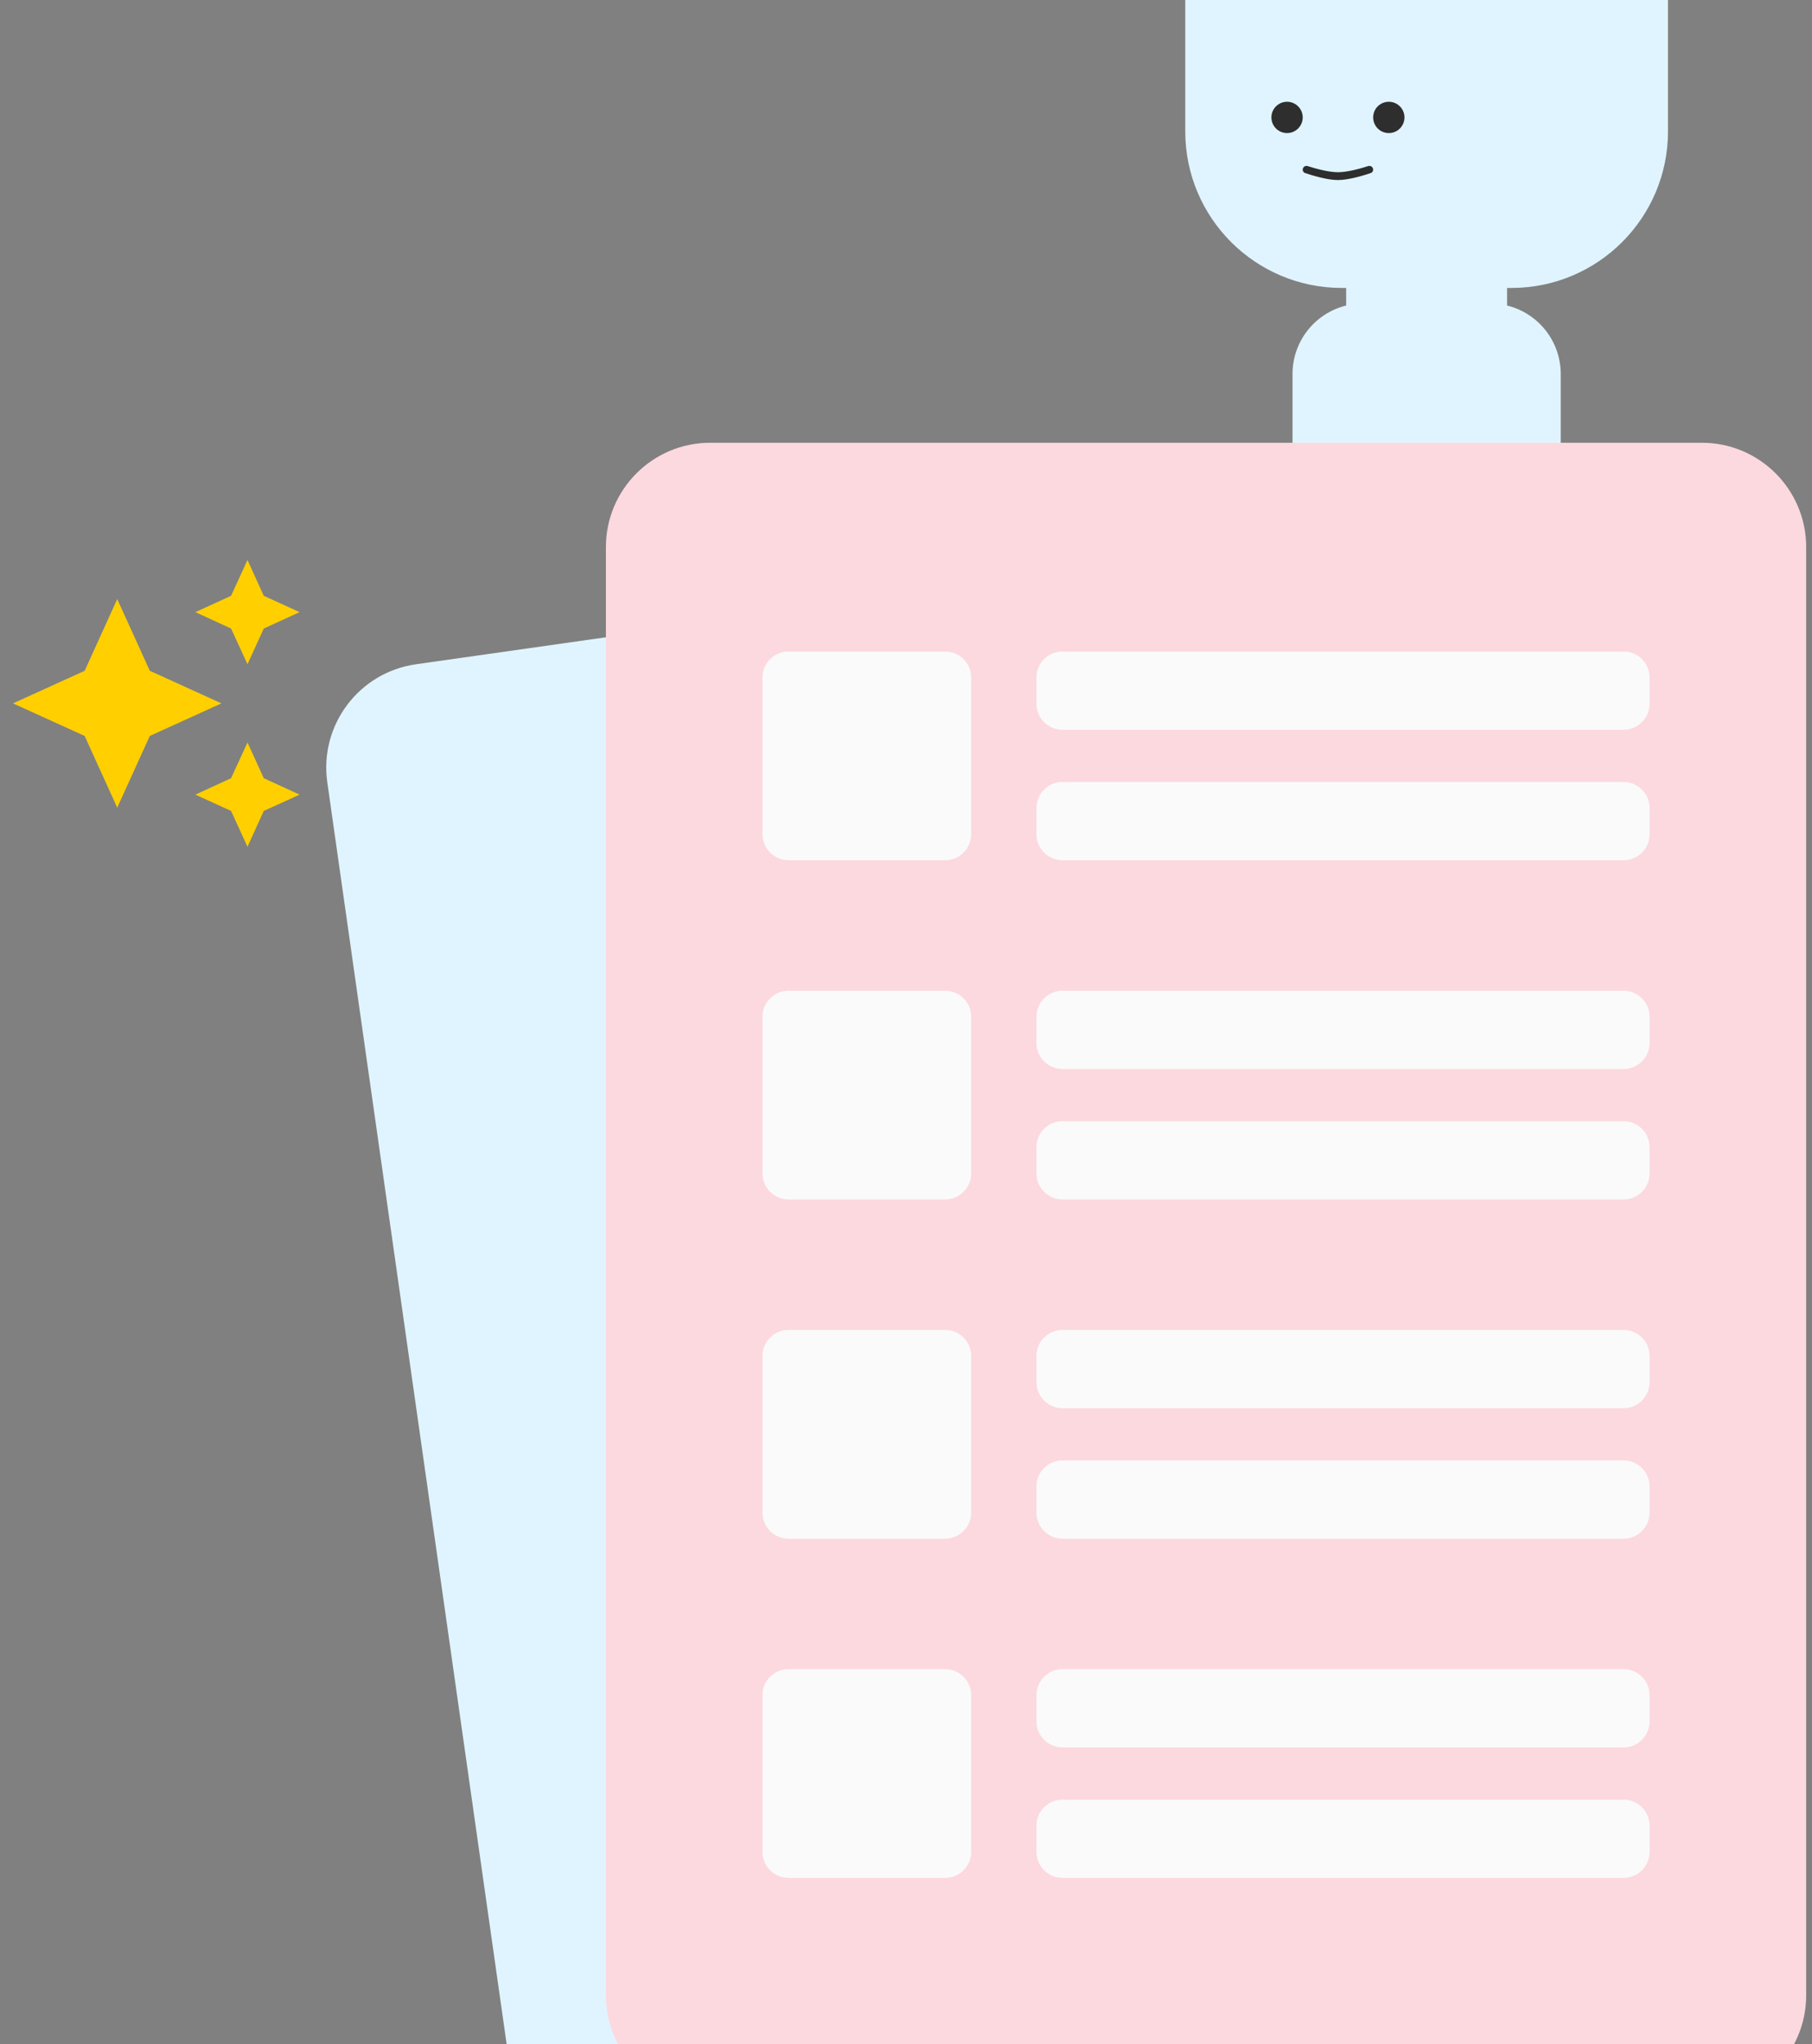<svg width="250" height="282" viewBox="0 0 250 282" fill="none" xmlns="http://www.w3.org/2000/svg">
<rect x="0" y="0" width="250" height="282" fill="#808080" stroke="none"/>
<g clip-path="url(#clip0_2349_28010)">
<path fill-rule="evenodd" clip-rule="evenodd" d="M163.529 0H188.903H204.758H230.131V18.127C230.131 30.056 220.461 39.726 208.531 39.726H207.931V42.152C212.179 43.193 215.331 47.025 215.331 51.594V61.2H204.758H188.902H178.329V51.594C178.329 47.025 181.481 43.193 185.729 42.152V39.726H185.129C173.2 39.726 163.529 30.056 163.529 18.127V0Z" fill="#E0F4FF"/>
<path d="M177.574 18.36C178.767 18.36 179.734 17.393 179.734 16.2C179.734 15.007 178.767 14.04 177.574 14.04C176.381 14.04 175.414 15.007 175.414 16.2C175.414 17.393 176.381 18.36 177.574 18.36Z" fill="#2E2E2E"/>
<path d="M191.613 18.36C192.806 18.36 193.773 17.393 193.773 16.2C193.773 15.007 192.806 14.04 191.613 14.04C190.42 14.04 189.453 15.007 189.453 16.2C189.453 17.393 190.42 18.36 191.613 18.36Z" fill="#2E2E2E"/>
<path d="M179.732 23.406C179.732 23.054 180.083 22.805 180.419 22.913C181.404 23.231 183.248 23.76 184.592 23.76C185.937 23.76 187.781 23.231 188.766 22.913C189.102 22.805 189.452 23.054 189.452 23.406C189.452 23.619 189.321 23.808 189.12 23.876C188.297 24.155 186.122 24.84 184.592 24.84C183.063 24.84 180.888 24.155 180.065 23.876C179.864 23.808 179.732 23.619 179.732 23.406Z" fill="#2E2E2E"/>
<path d="M192.827 72.397L57.388 91.646C49.514 92.765 44.038 100.055 45.157 107.929L73.221 305.385C74.34 313.259 81.63 318.734 89.504 317.615L224.943 298.366C232.816 297.247 238.292 289.957 237.173 282.083L209.109 84.627C207.99 76.753 200.7 71.278 192.827 72.397Z" fill="#E0F4FF"/>
<path d="M234.796 61.084H97.996C90.043 61.084 83.596 67.531 83.596 75.484V275.284C83.596 283.237 90.043 289.684 97.996 289.684H234.796C242.749 289.684 249.196 283.237 249.196 275.284V75.484C249.196 67.531 242.749 61.084 234.796 61.084Z" fill="#FCD9DF"/>
<path d="M130.395 89.884H108.795C106.807 89.884 105.195 91.496 105.195 93.484V115.084C105.195 117.073 106.807 118.684 108.795 118.684H130.395C132.384 118.684 133.995 117.073 133.995 115.084V93.484C133.995 91.496 132.384 89.884 130.395 89.884Z" fill="#FAFAFA"/>
<path d="M130.395 136.684H108.795C106.807 136.684 105.195 138.296 105.195 140.284V161.884C105.195 163.872 106.807 165.484 108.795 165.484H130.395C132.384 165.484 133.995 163.872 133.995 161.884V140.284C133.995 138.296 132.384 136.684 130.395 136.684Z" fill="#FAFAFA"/>
<path d="M130.395 183.484H108.795C106.807 183.484 105.195 185.096 105.195 187.084V208.684C105.195 210.672 106.807 212.284 108.795 212.284H130.395C132.384 212.284 133.995 210.672 133.995 208.684V187.084C133.995 185.096 132.384 183.484 130.395 183.484Z" fill="#FAFAFA"/>
<path d="M130.395 230.284H108.795C106.807 230.284 105.195 231.896 105.195 233.884V255.484C105.195 257.472 106.807 259.084 108.795 259.084H130.395C132.384 259.084 133.995 257.472 133.995 255.484V233.884C133.995 231.896 132.384 230.284 130.395 230.284Z" fill="#FAFAFA"/>
<path d="M223.995 89.884H146.595C144.607 89.884 142.995 91.496 142.995 93.484V97.084C142.995 99.073 144.607 100.684 146.595 100.684H223.995C225.983 100.684 227.595 99.073 227.595 97.084V93.484C227.595 91.496 225.983 89.884 223.995 89.884Z" fill="#FAFAFA"/>
<path d="M223.995 136.684H146.595C144.607 136.684 142.995 138.296 142.995 140.284V143.884C142.995 145.872 144.607 147.484 146.595 147.484H223.995C225.983 147.484 227.595 145.872 227.595 143.884V140.284C227.595 138.296 225.983 136.684 223.995 136.684Z" fill="#FAFAFA"/>
<path d="M223.995 183.484H146.595C144.607 183.484 142.995 185.096 142.995 187.084V190.684C142.995 192.672 144.607 194.284 146.595 194.284H223.995C225.983 194.284 227.595 192.672 227.595 190.684V187.084C227.595 185.096 225.983 183.484 223.995 183.484Z" fill="#FAFAFA"/>
<path d="M223.995 230.284H146.595C144.607 230.284 142.995 231.896 142.995 233.884V237.484C142.995 239.472 144.607 241.084 146.595 241.084H223.995C225.983 241.084 227.595 239.472 227.595 237.484V233.884C227.595 231.896 225.983 230.284 223.995 230.284Z" fill="#FAFAFA"/>
<path d="M223.995 107.884H146.595C144.607 107.884 142.995 109.496 142.995 111.484V115.084C142.995 117.072 144.607 118.684 146.595 118.684H223.995C225.983 118.684 227.595 117.072 227.595 115.084V111.484C227.595 109.496 225.983 107.884 223.995 107.884Z" fill="#FAFAFA"/>
<path d="M223.995 154.684H146.595C144.607 154.684 142.995 156.296 142.995 158.284V161.884C142.995 163.872 144.607 165.484 146.595 165.484H223.995C225.983 165.484 227.595 163.872 227.595 161.884V158.284C227.595 156.296 225.983 154.684 223.995 154.684Z" fill="#FAFAFA"/>
<path d="M223.995 201.484H146.595C144.607 201.484 142.995 203.096 142.995 205.084V208.684C142.995 210.672 144.607 212.284 146.595 212.284H223.995C225.983 212.284 227.595 210.672 227.595 208.684V205.084C227.595 203.096 225.983 201.484 223.995 201.484Z" fill="#FAFAFA"/>
<path d="M223.995 248.284H146.595C144.607 248.284 142.995 249.896 142.995 251.884V255.484C142.995 257.472 144.607 259.084 146.595 259.084H223.995C225.983 259.084 227.595 257.472 227.595 255.484V251.884C227.595 249.896 225.983 248.284 223.995 248.284Z" fill="#FAFAFA"/>
<path d="M34.145 77.256L31.88 82.202L26.956 84.451L31.88 86.717L34.145 91.645L36.391 86.717L41.333 84.451L36.391 82.202M16.174 82.652L11.681 92.544L1.797 97.041L11.681 101.538L16.174 111.43L20.666 101.538L30.55 97.041L20.666 92.544M34.145 102.437L31.88 107.365L26.956 109.632L31.88 111.88L34.145 116.826L36.391 111.88L41.333 109.632L36.391 107.365" fill="#FFCF00"/>
</g>
<defs>
<clipPath id="clip0_2349_28010">
<rect width="250" height="282" fill="white"/>
</clipPath>
</defs>
</svg>
